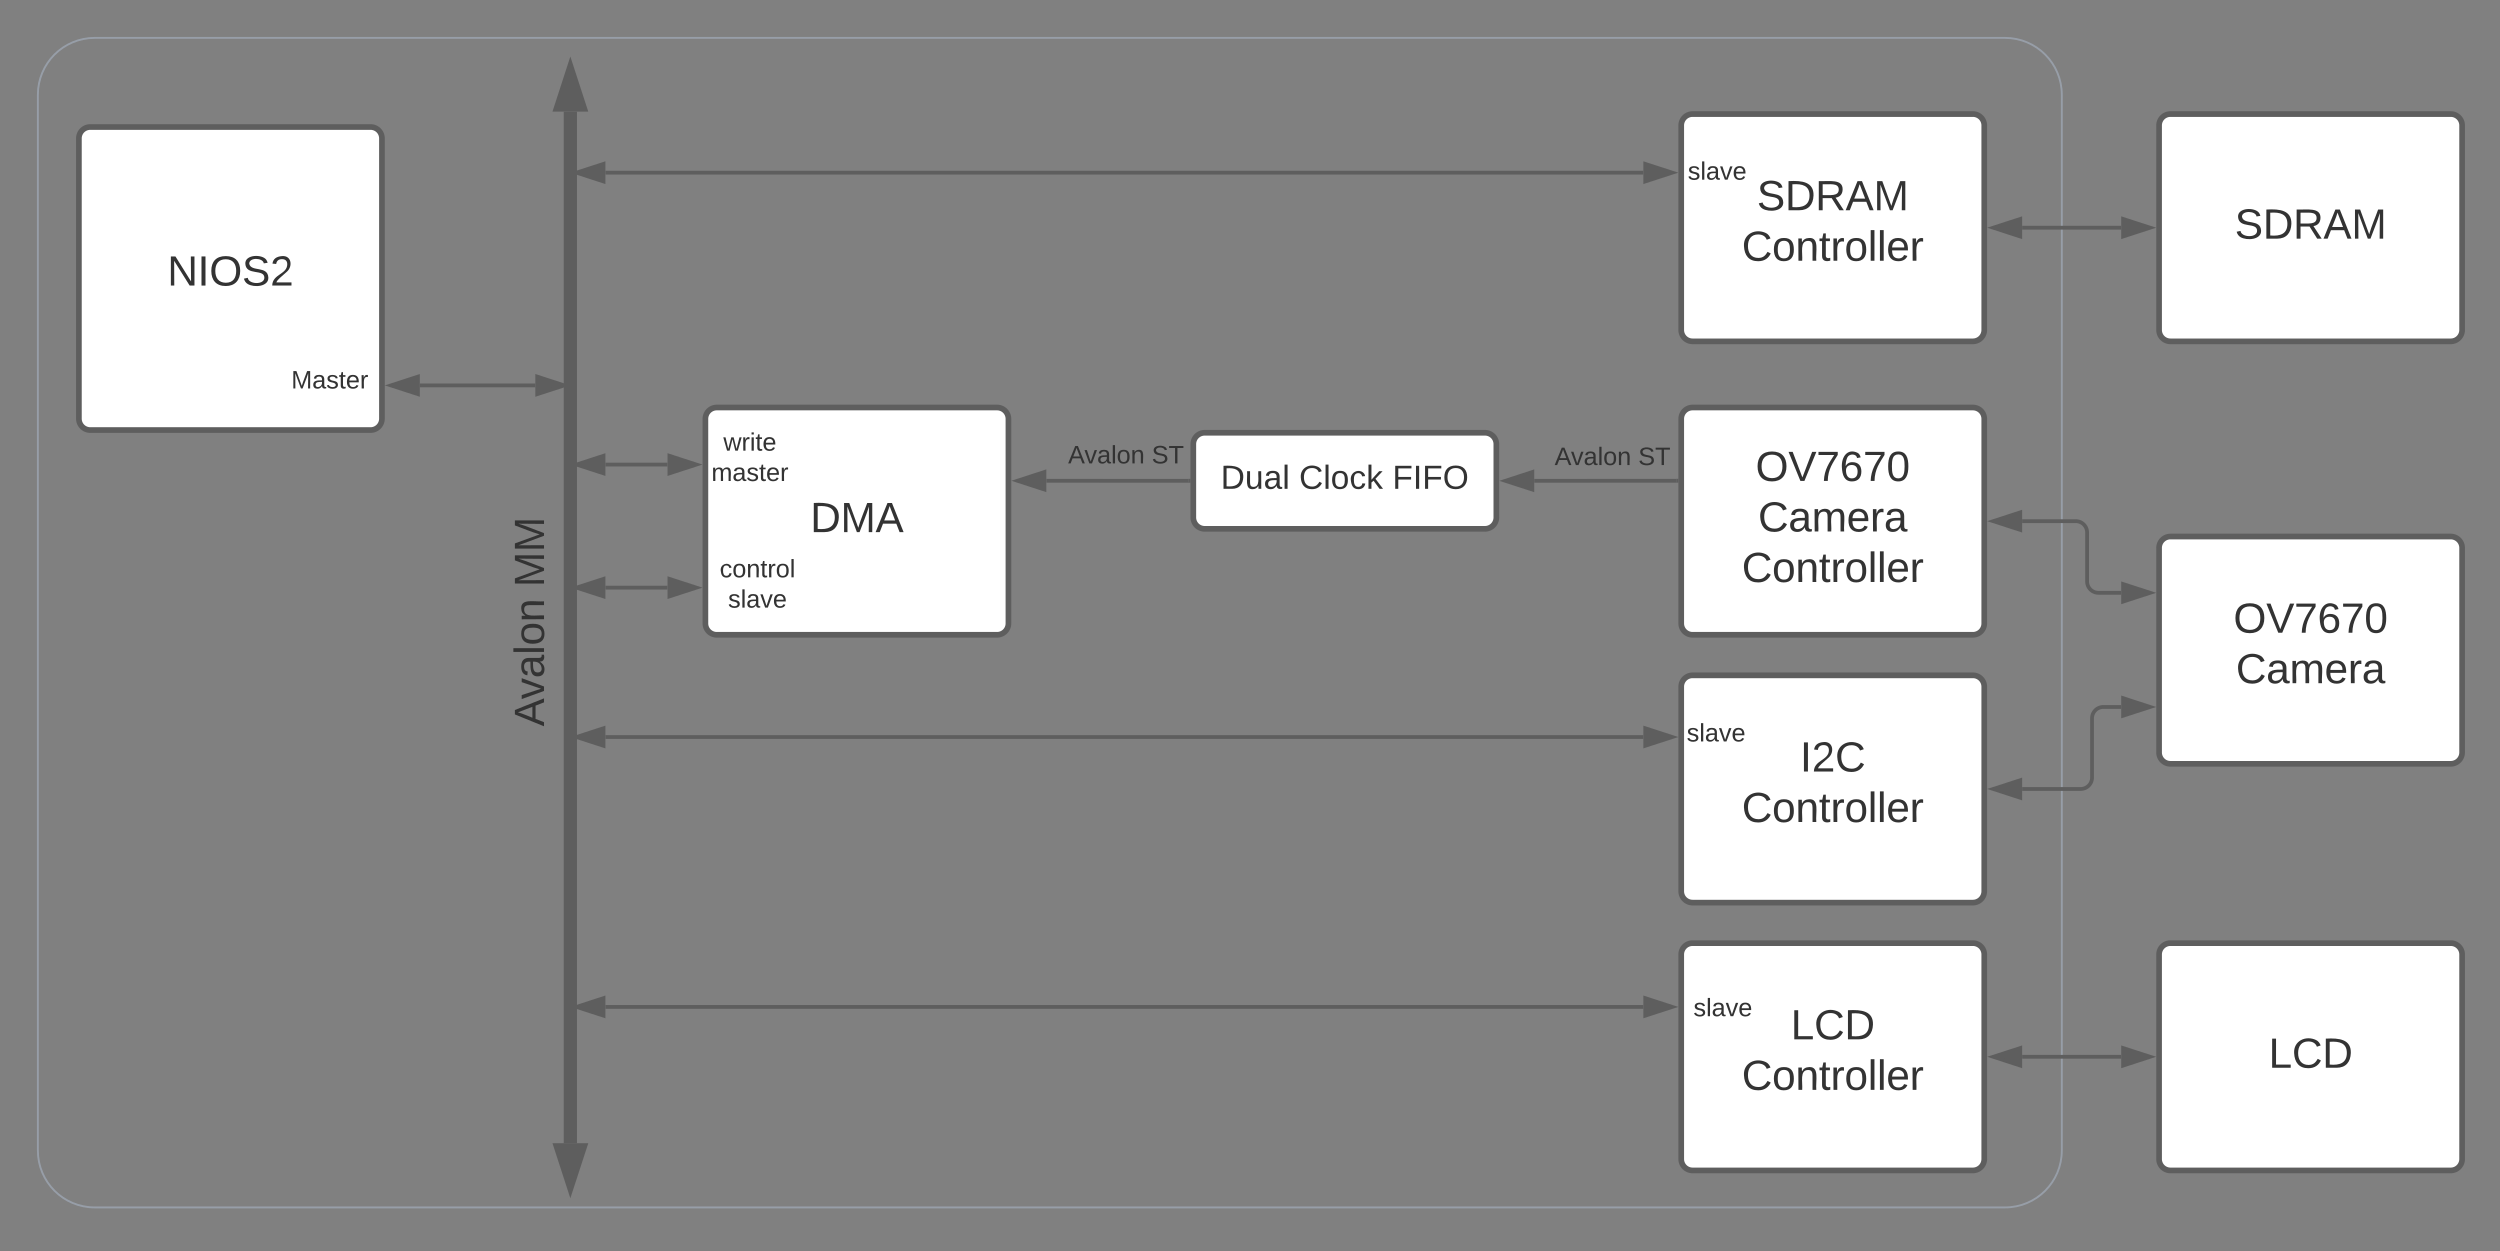 <svg xmlns="http://www.w3.org/2000/svg" xmlns:xlink="http://www.w3.org/1999/xlink" xmlns:lucid="lucid" width="1319.96" height="660.68"><rect width="100%" height="100%" fill="#808080" stroke="none"/><g transform="translate(-39.802 -369.736)" lucid:page-tab-id="0_0"><path d="M1098.4 389.74c16.58 0 30 13.43 30 30v557.5c0 16.56-13.42 30-30 30H89.8c-16.57 0-30-13.44-30-30v-557.5c0-16.57 13.43-30 30-30z" stroke="#979ea8" fill-opacity="0"/><path d="M927.46 732.3a6 6 0 0 1 6-6h148a6 6 0 0 1 6 6v108a6 6 0 0 1-6 6h-148a6 6 0 0 1-6-6z" stroke="#5e5e5e" stroke-width="3" fill="#fff"/><use xlink:href="#a" transform="matrix(1,0,0,1,939.461,738.307) translate(50.747 38.778)"/><use xlink:href="#b" transform="matrix(1,0,0,1,939.461,738.307) translate(20.006 65.444)"/><path d="M412.24 590.9a6 6 0 0 1 6-6h148a6 6 0 0 1 6 6v108a6 6 0 0 1-6 6h-148a6 6 0 0 1-6-6z" stroke="#5e5e5e" stroke-width="3" fill="#fff"/><use xlink:href="#c" transform="matrix(1,0,0,1,424.244,596.899) translate(43.37 53.778)"/><path d="M81.46 442.8a6 6 0 0 1 6-6h148a6 6 0 0 1 6 6v148a6 6 0 0 1-6 6h-148a6 6 0 0 1-6-6z" stroke="#5e5e5e" stroke-width="3" fill="#fff"/><use xlink:href="#d" transform="matrix(1,0,0,1,86.457,441.796) translate(41.698 78.715)"/><path d="M927.46 435.96a6 6 0 0 1 6-6h148a6 6 0 0 1 6 6v108a6 6 0 0 1-6 6h-148a6 6 0 0 1-6-6z" stroke="#5e5e5e" stroke-width="3" fill="#fff"/><use xlink:href="#e" transform="matrix(1,0,0,1,939.461,441.965) translate(27.969 38.778)"/><use xlink:href="#b" transform="matrix(1,0,0,1,939.461,441.965) translate(20.006 65.444)"/><path d="M907.46 460.9H359.44" stroke="#5e5e5e" stroke-width="2" fill="none"/><path d="M922.73 460.9l-14.27 4.64v-9.27zM344.18 460.9l14.26-4.63v9.27z" stroke="#5e5e5e" stroke-width="2" fill="#5e5e5e"/><path d="M359.44 758.87h548.02" stroke="#5e5e5e" stroke-width="2" fill="none"/><path d="M344.18 758.87l14.26-4.64v9.27zM922.73 758.87l-14.27 4.63v-9.27z" stroke="#5e5e5e" stroke-width="2" fill="#5e5e5e"/><path d="M340.94 428.67v544.66" stroke="#5e5e5e" stroke-width="7" fill="none"/><path d="M340.94 410.9l4.64 14.27h-9.27zM340.94 991.1l-4.63-14.27h9.28z" stroke="#5e5e5e" stroke-width="7" fill="#5e5e5e"/><path d="M261.46 573.22h60.98" stroke="#5e5e5e" stroke-width="2" fill="none"/><path d="M246.2 573.22l14.26-4.64v9.27zM337.7 573.22l-14.26 4.63v-9.27z" stroke="#5e5e5e" stroke-width="2" fill="#5e5e5e"/><path d="M1179.76 435.96a6 6 0 0 1 6-6h148a6 6 0 0 1 6 6v108a6 6 0 0 1-6 6h-148a6 6 0 0 1-6-6z" stroke="#5e5e5e" stroke-width="3" fill="#fff"/><use xlink:href="#f" transform="matrix(1,0,0,1,1191.763,441.965) translate(27.969 53.778)"/><path d="M669.85 604.23a6 6 0 0 1 6-6h148a6 6 0 0 1 6 6v38.72a6 6 0 0 1-6 6h-148a6 6 0 0 1-6-6z" stroke="#5e5e5e" stroke-width="3" fill="#fff"/><use xlink:href="#g" transform="matrix(1,0,0,1,681.853,610.228) translate(2.469 17.597)"/><use xlink:href="#h" transform="matrix(1,0,0,1,681.853,610.228) translate(43.852 17.597)"/><use xlink:href="#i" transform="matrix(1,0,0,1,681.853,610.228) translate(93.136 17.597)"/><path d="M927.46 590.9a6 6 0 0 1 6-6h148a6 6 0 0 1 6 6v108a6 6 0 0 1-6 6h-148a6 6 0 0 1-6-6z" stroke="#5e5e5e" stroke-width="3" fill="#fff"/><use xlink:href="#j" transform="matrix(1,0,0,1,939.461,596.899) translate(27.259 26.778)"/><use xlink:href="#k" transform="matrix(1,0,0,1,939.461,596.899) translate(28.586 53.444)"/><use xlink:href="#b" transform="matrix(1,0,0,1,939.461,596.899) translate(20.006 80.111)"/><path d="M1179.76 659.02a6 6 0 0 1 6-6h148a6 6 0 0 1 6 6v108a6 6 0 0 1-6 6h-148a6 6 0 0 1-6-6z" stroke="#5e5e5e" stroke-width="3" fill="#fff"/><use xlink:href="#j" transform="matrix(1,0,0,1,1191.763,665.019) translate(27.259 38.778)"/><use xlink:href="#l" transform="matrix(1,0,0,1,1191.763,665.019) translate(28.586 65.444)"/><path d="M849.85 623.6h28.8v-.02h46.32" stroke="#5e5e5e" stroke-width="2" fill="none"/><path d="M834.6 623.6l14.25-4.65v9.27z" stroke="#5e5e5e" stroke-width="2" fill="#5e5e5e"/><path d="M925.96 624.57h-1.02v-2h1.02z" stroke="#5e5e5e" stroke-width=".05" fill="#5e5e5e"/><path d="M667.35 623.6h-46.3v-.02h-28.8" stroke="#5e5e5e" stroke-width="2" fill="none"/><path d="M668.35 624.6h-1.02v-2h1.02z" stroke="#5e5e5e" stroke-width=".05" fill="#5e5e5e"/><path d="M576.98 623.57l14.26-4.64v9.27z" stroke="#5e5e5e" stroke-width="2" fill="#5e5e5e"/><path d="M1107.46 644.9h28.3a6 6 0 0 1 6 6v25.83a6 6 0 0 0 6 6h12" stroke="#5e5e5e" stroke-width="2" fill="none"/><path d="M1092.2 644.9l14.26-4.64v9.27zM1175.03 682.73l-14.27 4.64v-9.27z" stroke="#5e5e5e" stroke-width="2" fill="#5e5e5e"/><path d="M1107.46 786.3h30.9a6 6 0 0 0 6-6V749a6 6 0 0 1 6-6h9.4" stroke="#5e5e5e" stroke-width="2" fill="none"/><path d="M1092.2 786.3l14.26-4.63v9.27zM1175.03 743l-14.27 4.62v-9.27z" stroke="#5e5e5e" stroke-width="2" fill="#5e5e5e"/><path d="M916.4 750.35a6 6 0 0 1 6-6h46a6 6 0 0 1 6 6v16.67a6 6 0 0 1-6 6h-46a6 6 0 0 1-6-6z" stroke="#000" stroke-opacity="0" stroke-width="3" fill="#fff" fill-opacity="0"/><use xlink:href="#m" transform="matrix(1,0,0,1,921.385,749.353) translate(8.963 11.854)"/><path d="M297.75 818.03a6 6 0 0 1-6-6v-228a6 6 0 0 1 6-6h48a6 6 0 0 1 6 6v228a6 6 0 0 1-6 6z" stroke="#000" stroke-opacity="0" stroke-width="3" fill="#fff" fill-opacity="0"/><use xlink:href="#n" transform="matrix(6.123233995736766e-17,-1,1,6.123233995736766e-17,296.755,813.025) translate(59.753 30.278)"/><use xlink:href="#o" transform="matrix(6.123233995736766e-17,-1,1,6.123233995736766e-17,296.755,813.025) translate(133.333 30.278)"/><path d="M854.7 603.1a6 6 0 0 1 6-6h60.76a6 6 0 0 1 6 6v17.5a6 6 0 0 1-6 6H860.7a6 6 0 0 1-6-6z" stroke="#000" stroke-opacity="0" stroke-width="3" fill="#fff" fill-opacity="0"/><use xlink:href="#p" transform="matrix(1,0,0,1,859.692,602.108) translate(0.926 13.167)"/><use xlink:href="#q" transform="matrix(1,0,0,1,859.692,602.108) translate(45.074 13.167)"/><path d="M185.9 564a6 6 0 0 1 6-6h43.56a6 6 0 0 1 6 6V580a6 6 0 0 1-6 6H191.9a6 6 0 0 1-6-6z" stroke="#000" stroke-opacity="0" stroke-width="3" fill="#fff" fill-opacity="0"/><use xlink:href="#r" transform="matrix(1,0,0,1,190.903,562.99) translate(2.667 11.854)"/><path d="M412.24 592.02a6 6 0 0 1 6-6h34.08a6 6 0 0 1 6 6v41.9a6 6 0 0 1-6 6h-34.08a6 6 0 0 1-6-6z" stroke="#000" stroke-opacity="0" stroke-width="3" fill="#fff" fill-opacity="0"/><use xlink:href="#s" transform="matrix(1,0,0,1,417.244,591.019) translate(4.481 16.667)"/><use xlink:href="#t" transform="matrix(1,0,0,1,417.244,591.019) translate(-1.833 32.667)"/><path d="M359.44 615.02h32.8" stroke="#5e5e5e" stroke-width="2" fill="none"/><path d="M344.18 615.02l14.26-4.63v9.26zM407.5 615.02l-14.26 4.64v-9.27z" stroke="#5e5e5e" stroke-width="2" fill="#5e5e5e"/><path d="M359.44 680h32.8" stroke="#5e5e5e" stroke-width="2" fill="none"/><path d="M344.18 680l14.26-4.63v9.26zM407.5 680l-14.26 4.63v-9.26z" stroke="#5e5e5e" stroke-width="2" fill="#5e5e5e"/><path d="M412.24 654.95a6 6 0 0 1 6-6h42.33a6 6 0 0 1 6 6v50.1a6 6 0 0 1-6 6h-42.33a6 6 0 0 1-6-6z" stroke="#000" stroke-opacity="0" stroke-width="3" fill="#fff" fill-opacity="0"/><use xlink:href="#u" transform="matrix(1,0,0,1,417.244,653.948) translate(2.537 20.604)"/><use xlink:href="#v" transform="matrix(1,0,0,1,417.244,653.948) translate(6.963 36.604)"/><path d="M598.3 602a6 6 0 0 1 6-6h59.55a6 6 0 0 1 6 6v19.7a6 6 0 0 1-6 6H604.3a6 6 0 0 1-6-6z" stroke="#000" stroke-opacity="0" stroke-width="3" fill="#fff" fill-opacity="0"/><use xlink:href="#p" transform="matrix(1,0,0,1,603.313,600.988) translate(0.426 13.417)"/><use xlink:href="#q" transform="matrix(1,0,0,1,603.313,600.988) translate(44.574 13.417)"/><path d="M927.46 454.94a6 6 0 0 1 6-6h25.1a6 6 0 0 1 6 6v9.88a6 6 0 0 1-6 6h-25.1a6 6 0 0 1-6-6z" stroke="#000" stroke-opacity="0" stroke-width="3" fill="#fff" fill-opacity="0"/><use xlink:href="#m" transform="matrix(1,0,0,1,932.461,453.944) translate(-1.537 10.667)"/><path d="M927.46 873.7a6 6 0 0 1 6-6h148a6 6 0 0 1 6 6v108a6 6 0 0 1-6 6h-148a6 6 0 0 1-6-6z" stroke="#5e5e5e" stroke-width="3" fill="#fff"/><use xlink:href="#w" transform="matrix(1,0,0,1,939.461,879.715) translate(45.84 38.778)"/><use xlink:href="#x" transform="matrix(1,0,0,1,939.461,879.715) translate(20.006 65.444)"/><path d="M1179.76 873.7a6 6 0 0 1 6-6h148a6 6 0 0 1 6 6v108a6 6 0 0 1-6 6h-148a6 6 0 0 1-6-6z" stroke="#5e5e5e" stroke-width="3" fill="#fff"/><g><use xlink:href="#y" transform="matrix(1,0,0,1,1191.763,879.715) translate(45.84 53.778)"/></g><path d="M1107.46 927.7h52.3" stroke="#5e5e5e" stroke-width="2" fill="none"/><path d="M1092.2 927.7l14.26-4.62v9.27zM1175.03 927.7l-14.27 4.65v-9.27z" stroke="#5e5e5e" stroke-width="2" fill="#5e5e5e"/><path d="M1159.76 489.96h-52.3" stroke="#5e5e5e" stroke-width="2" fill="none"/><path d="M1175.03 489.96l-14.27 4.64v-9.27zM1092.2 489.96l14.26-4.63v9.27z" stroke="#5e5e5e" stroke-width="2" fill="#5e5e5e"/><path d="M359.44 901.37h548.02" stroke="#5e5e5e" stroke-width="2" fill="none"/><path d="M344.18 901.37l14.26-4.64V906zM922.72 901.37L908.46 906v-9.27z" stroke="#5e5e5e" stroke-width="2" fill="#5e5e5e"/><path d="M927.46 896.6a6 6 0 0 1 6-6h31.15a6 6 0 0 1 6 6v9.35a6 6 0 0 1-6 6h-31.14a6 6 0 0 1-6-6z" stroke="#000" stroke-opacity="0" stroke-width="3" fill="#fff" fill-opacity="0"/><g><use xlink:href="#m" transform="matrix(1,0,0,1,932.461,895.614) translate(1.463 10.667)"/></g><defs><path fill="#333" d="M33 0v-248h34V0H33" id="z"/><path fill="#333" d="M101-251c82-7 93 87 43 132L82-64C71-53 59-42 53-27h129V0H18c2-99 128-94 128-182 0-28-16-43-45-43s-46 15-49 41l-32-3c6-41 34-60 81-64" id="A"/><path fill="#333" d="M212-179c-10-28-35-45-73-45-59 0-87 40-87 99 0 60 29 101 89 101 43 0 62-24 78-52l27 14C228-24 195 4 139 4 59 4 22-46 18-125c-6-104 99-153 187-111 19 9 31 26 39 46" id="B"/><g id="a"><use transform="matrix(0.062,0,0,0.062,0,0)" xlink:href="#z"/><use transform="matrix(0.062,0,0,0.062,6.173,0)" xlink:href="#A"/><use transform="matrix(0.062,0,0,0.062,18.519,0)" xlink:href="#B"/></g><path fill="#333" d="M100-194c62-1 85 37 85 99 1 63-27 99-86 99S16-35 15-95c0-66 28-99 85-99zM99-20c44 1 53-31 53-75 0-43-8-75-51-75s-53 32-53 75 10 74 51 75" id="C"/><path fill="#333" d="M117-194c89-4 53 116 60 194h-32v-121c0-31-8-49-39-48C34-167 62-67 57 0H25l-1-190h30c1 10-1 24 2 32 11-22 29-35 61-36" id="D"/><path fill="#333" d="M59-47c-2 24 18 29 38 22v24C64 9 27 4 27-40v-127H5v-23h24l9-43h21v43h35v23H59v120" id="E"/><path fill="#333" d="M114-163C36-179 61-72 57 0H25l-1-190h30c1 12-1 29 2 39 6-27 23-49 58-41v29" id="F"/><path fill="#333" d="M24 0v-261h32V0H24" id="G"/><path fill="#333" d="M100-194c63 0 86 42 84 106H49c0 40 14 67 53 68 26 1 43-12 49-29l28 8c-11 28-37 45-77 45C44 4 14-33 15-96c1-61 26-98 85-98zm52 81c6-60-76-77-97-28-3 7-6 17-6 28h103" id="H"/><g id="b"><use transform="matrix(0.062,0,0,0.062,0,0)" xlink:href="#B"/><use transform="matrix(0.062,0,0,0.062,15.988,0)" xlink:href="#C"/><use transform="matrix(0.062,0,0,0.062,28.333,0)" xlink:href="#D"/><use transform="matrix(0.062,0,0,0.062,40.679,0)" xlink:href="#E"/><use transform="matrix(0.062,0,0,0.062,46.852,0)" xlink:href="#F"/><use transform="matrix(0.062,0,0,0.062,54.198,0)" xlink:href="#C"/><use transform="matrix(0.062,0,0,0.062,66.543,0)" xlink:href="#G"/><use transform="matrix(0.062,0,0,0.062,71.42,0)" xlink:href="#G"/><use transform="matrix(0.062,0,0,0.062,76.296,0)" xlink:href="#H"/><use transform="matrix(0.062,0,0,0.062,88.642,0)" xlink:href="#F"/></g><path fill="#333" d="M30-248c118-7 216 8 213 122C240-48 200 0 122 0H30v-248zM63-27c89 8 146-16 146-99s-60-101-146-95v194" id="I"/><path fill="#333" d="M240 0l2-218c-23 76-54 145-80 218h-23L58-218 59 0H30v-248h44l77 211c21-75 51-140 76-211h43V0h-30" id="J"/><path fill="#333" d="M205 0l-28-72H64L36 0H1l101-248h38L239 0h-34zm-38-99l-47-123c-12 45-31 82-46 123h93" id="K"/><g id="c"><use transform="matrix(0.062,0,0,0.062,0,0)" xlink:href="#I"/><use transform="matrix(0.062,0,0,0.062,15.988,0)" xlink:href="#J"/><use transform="matrix(0.062,0,0,0.062,34.444,0)" xlink:href="#K"/></g><path fill="#333" d="M190 0L58-211 59 0H30v-248h39L202-35l-2-213h31V0h-41" id="L"/><path fill="#333" d="M140-251c81 0 123 46 123 126C263-46 219 4 140 4 59 4 17-45 17-125s42-126 123-126zm0 227c63 0 89-41 89-101s-29-99-89-99c-61 0-89 39-89 99S79-25 140-24" id="M"/><path fill="#333" d="M185-189c-5-48-123-54-124 2 14 75 158 14 163 119 3 78-121 87-175 55-17-10-28-26-33-46l33-7c5 56 141 63 141-1 0-78-155-14-162-118-5-82 145-84 179-34 5 7 8 16 11 25" id="N"/><g id="d"><use transform="matrix(0.062,0,0,0.062,0,0)" xlink:href="#L"/><use transform="matrix(0.062,0,0,0.062,15.988,0)" xlink:href="#z"/><use transform="matrix(0.062,0,0,0.062,22.16,0)" xlink:href="#M"/><use transform="matrix(0.062,0,0,0.062,39.444,0)" xlink:href="#N"/><use transform="matrix(0.062,0,0,0.062,54.259,0)" xlink:href="#A"/></g><path fill="#333" d="M233-177c-1 41-23 64-60 70L243 0h-38l-65-103H63V0H30v-248c88 3 205-21 203 71zM63-129c60-2 137 13 137-47 0-61-80-42-137-45v92" id="O"/><g id="e"><use transform="matrix(0.062,0,0,0.062,0,0)" xlink:href="#N"/><use transform="matrix(0.062,0,0,0.062,14.815,0)" xlink:href="#I"/><use transform="matrix(0.062,0,0,0.062,30.802,0)" xlink:href="#O"/><use transform="matrix(0.062,0,0,0.062,46.79,0)" xlink:href="#K"/><use transform="matrix(0.062,0,0,0.062,61.605,0)" xlink:href="#J"/></g><g id="f"><use transform="matrix(0.062,0,0,0.062,0,0)" xlink:href="#N"/><use transform="matrix(0.062,0,0,0.062,14.815,0)" xlink:href="#I"/><use transform="matrix(0.062,0,0,0.062,30.802,0)" xlink:href="#O"/><use transform="matrix(0.062,0,0,0.062,46.79,0)" xlink:href="#K"/><use transform="matrix(0.062,0,0,0.062,61.605,0)" xlink:href="#J"/></g><path fill="#333" d="M84 4C-5 8 30-112 23-190h32v120c0 31 7 50 39 49 72-2 45-101 50-169h31l1 190h-30c-1-10 1-25-2-33-11 22-28 36-60 37" id="P"/><path fill="#333" d="M141-36C126-15 110 5 73 4 37 3 15-17 15-53c-1-64 63-63 125-63 3-35-9-54-41-54-24 1-41 7-42 31l-33-3c5-37 33-52 76-52 45 0 72 20 72 64v82c-1 20 7 32 28 27v20c-31 9-61-2-59-35zM48-53c0 20 12 33 32 33 41-3 63-29 60-74-43 2-92-5-92 41" id="Q"/><g id="g"><use transform="matrix(0.049,0,0,0.049,0,0)" xlink:href="#I"/><use transform="matrix(0.049,0,0,0.049,12.79,0)" xlink:href="#P"/><use transform="matrix(0.049,0,0,0.049,22.667,0)" xlink:href="#Q"/><use transform="matrix(0.049,0,0,0.049,32.543,0)" xlink:href="#G"/></g><path fill="#333" d="M96-169c-40 0-48 33-48 73s9 75 48 75c24 0 41-14 43-38l32 2c-6 37-31 61-74 61-59 0-76-41-82-99-10-93 101-131 147-64 4 7 5 14 7 22l-32 3c-4-21-16-35-41-35" id="R"/><path fill="#333" d="M143 0L79-87 56-68V0H24v-261h32v163l83-92h37l-77 82L181 0h-38" id="S"/><g id="h"><use transform="matrix(0.049,0,0,0.049,0,0)" xlink:href="#B"/><use transform="matrix(0.049,0,0,0.049,12.79,0)" xlink:href="#G"/><use transform="matrix(0.049,0,0,0.049,16.691,0)" xlink:href="#C"/><use transform="matrix(0.049,0,0,0.049,26.568,0)" xlink:href="#R"/><use transform="matrix(0.049,0,0,0.049,35.457,0)" xlink:href="#S"/></g><path fill="#333" d="M63-220v92h138v28H63V0H30v-248h175v28H63" id="T"/><g id="i"><use transform="matrix(0.049,0,0,0.049,0,0)" xlink:href="#T"/><use transform="matrix(0.049,0,0,0.049,10.815,0)" xlink:href="#z"/><use transform="matrix(0.049,0,0,0.049,15.753,0)" xlink:href="#T"/><use transform="matrix(0.049,0,0,0.049,26.568,0)" xlink:href="#M"/></g><path fill="#333" d="M137 0h-34L2-248h35l83 218 83-218h36" id="U"/><path fill="#333" d="M64 0c3-98 48-159 88-221H18v-27h164v26C143-157 98-101 97 0H64" id="V"/><path fill="#333" d="M110-160c48 1 74 30 74 79 0 53-28 85-80 85-65 0-83-55-86-122-5-90 50-162 133-122 14 7 22 21 27 39l-31 6c-5-40-67-38-82-6-9 19-15 44-15 74 11-20 30-34 60-33zm-7 138c34 0 49-23 49-58s-16-56-50-56c-29 0-50 16-49 49 1 36 15 65 50 65" id="W"/><path fill="#333" d="M101-251c68 0 85 55 85 127S166 4 100 4C33 4 14-52 14-124c0-73 17-127 87-127zm-1 229c47 0 54-49 54-102s-4-102-53-102c-51 0-55 48-55 102 0 53 5 102 54 102" id="X"/><g id="j"><use transform="matrix(0.062,0,0,0.062,0,0)" xlink:href="#M"/><use transform="matrix(0.062,0,0,0.062,17.284,0)" xlink:href="#U"/><use transform="matrix(0.062,0,0,0.062,32.099,0)" xlink:href="#V"/><use transform="matrix(0.062,0,0,0.062,44.444,0)" xlink:href="#W"/><use transform="matrix(0.062,0,0,0.062,56.79,0)" xlink:href="#V"/><use transform="matrix(0.062,0,0,0.062,69.136,0)" xlink:href="#X"/></g><path fill="#333" d="M210-169c-67 3-38 105-44 169h-31v-121c0-29-5-50-35-48C34-165 62-65 56 0H25l-1-190h30c1 10-1 24 2 32 10-44 99-50 107 0 11-21 27-35 58-36 85-2 47 119 55 194h-31v-121c0-29-5-49-35-48" id="Y"/><g id="k"><use transform="matrix(0.062,0,0,0.062,0,0)" xlink:href="#B"/><use transform="matrix(0.062,0,0,0.062,15.988,0)" xlink:href="#Q"/><use transform="matrix(0.062,0,0,0.062,28.333,0)" xlink:href="#Y"/><use transform="matrix(0.062,0,0,0.062,46.79,0)" xlink:href="#H"/><use transform="matrix(0.062,0,0,0.062,59.136,0)" xlink:href="#F"/><use transform="matrix(0.062,0,0,0.062,66.481,0)" xlink:href="#Q"/></g><g id="l"><use transform="matrix(0.062,0,0,0.062,0,0)" xlink:href="#B"/><use transform="matrix(0.062,0,0,0.062,15.988,0)" xlink:href="#Q"/><use transform="matrix(0.062,0,0,0.062,28.333,0)" xlink:href="#Y"/><use transform="matrix(0.062,0,0,0.062,46.79,0)" xlink:href="#H"/><use transform="matrix(0.062,0,0,0.062,59.136,0)" xlink:href="#F"/><use transform="matrix(0.062,0,0,0.062,66.481,0)" xlink:href="#Q"/></g><path fill="#333" d="M135-143c-3-34-86-38-87 0 15 53 115 12 119 90S17 21 10-45l28-5c4 36 97 45 98 0-10-56-113-15-118-90-4-57 82-63 122-42 12 7 21 19 24 35" id="Z"/><path fill="#333" d="M108 0H70L1-190h34L89-25l56-165h34" id="aa"/><g id="m"><use transform="matrix(0.037,0,0,0.037,0,0)" xlink:href="#Z"/><use transform="matrix(0.037,0,0,0.037,6.667,0)" xlink:href="#G"/><use transform="matrix(0.037,0,0,0.037,9.593,0)" xlink:href="#Q"/><use transform="matrix(0.037,0,0,0.037,17,0)" xlink:href="#aa"/><use transform="matrix(0.037,0,0,0.037,23.667,0)" xlink:href="#H"/></g><g id="n"><use transform="matrix(0.062,0,0,0.062,0,0)" xlink:href="#K"/><use transform="matrix(0.062,0,0,0.062,14.383,0)" xlink:href="#aa"/><use transform="matrix(0.062,0,0,0.062,25.494,0)" xlink:href="#Q"/><use transform="matrix(0.062,0,0,0.062,37.84,0)" xlink:href="#G"/><use transform="matrix(0.062,0,0,0.062,42.716,0)" xlink:href="#C"/><use transform="matrix(0.062,0,0,0.062,55.062,0)" xlink:href="#D"/></g><g id="o"><use transform="matrix(0.062,0,0,0.062,0,0)" xlink:href="#J"/><use transform="matrix(0.062,0,0,0.062,18.457,0)" xlink:href="#J"/></g><g id="p"><use transform="matrix(0.037,0,0,0.037,0,0)" xlink:href="#K"/><use transform="matrix(0.037,0,0,0.037,8.63,0)" xlink:href="#aa"/><use transform="matrix(0.037,0,0,0.037,15.296,0)" xlink:href="#Q"/><use transform="matrix(0.037,0,0,0.037,22.704,0)" xlink:href="#G"/><use transform="matrix(0.037,0,0,0.037,25.63,0)" xlink:href="#C"/><use transform="matrix(0.037,0,0,0.037,33.037,0)" xlink:href="#D"/></g><path fill="#333" d="M127-220V0H93v-220H8v-28h204v28h-85" id="ab"/><g id="q"><use transform="matrix(0.037,0,0,0.037,0,0)" xlink:href="#N"/><use transform="matrix(0.037,0,0,0.037,8.889,0)" xlink:href="#ab"/></g><g id="r"><use transform="matrix(0.037,0,0,0.037,0,0)" xlink:href="#J"/><use transform="matrix(0.037,0,0,0.037,11.074,0)" xlink:href="#Q"/><use transform="matrix(0.037,0,0,0.037,18.481,0)" xlink:href="#Z"/><use transform="matrix(0.037,0,0,0.037,25.148,0)" xlink:href="#E"/><use transform="matrix(0.037,0,0,0.037,28.852,0)" xlink:href="#H"/><use transform="matrix(0.037,0,0,0.037,36.259,0)" xlink:href="#F"/></g><path fill="#333" d="M206 0h-36l-40-164L89 0H53L-1-190h32L70-26l43-164h34l41 164 42-164h31" id="ac"/><path fill="#333" d="M24-231v-30h32v30H24zM24 0v-190h32V0H24" id="ad"/><g id="s"><use transform="matrix(0.037,0,0,0.037,0,0)" xlink:href="#ac"/><use transform="matrix(0.037,0,0,0.037,9.593,0)" xlink:href="#F"/><use transform="matrix(0.037,0,0,0.037,14,0)" xlink:href="#ad"/><use transform="matrix(0.037,0,0,0.037,16.926,0)" xlink:href="#E"/><use transform="matrix(0.037,0,0,0.037,20.63,0)" xlink:href="#H"/></g><g id="t"><use transform="matrix(0.037,0,0,0.037,0,0)" xlink:href="#Y"/><use transform="matrix(0.037,0,0,0.037,11.074,0)" xlink:href="#Q"/><use transform="matrix(0.037,0,0,0.037,18.481,0)" xlink:href="#Z"/><use transform="matrix(0.037,0,0,0.037,25.148,0)" xlink:href="#E"/><use transform="matrix(0.037,0,0,0.037,28.852,0)" xlink:href="#H"/><use transform="matrix(0.037,0,0,0.037,36.259,0)" xlink:href="#F"/></g><g id="u"><use transform="matrix(0.037,0,0,0.037,0,0)" xlink:href="#R"/><use transform="matrix(0.037,0,0,0.037,6.667,0)" xlink:href="#C"/><use transform="matrix(0.037,0,0,0.037,14.074,0)" xlink:href="#D"/><use transform="matrix(0.037,0,0,0.037,21.481,0)" xlink:href="#E"/><use transform="matrix(0.037,0,0,0.037,25.185,0)" xlink:href="#F"/><use transform="matrix(0.037,0,0,0.037,29.593,0)" xlink:href="#C"/><use transform="matrix(0.037,0,0,0.037,37,0)" xlink:href="#G"/></g><g id="v"><use transform="matrix(0.037,0,0,0.037,0,0)" xlink:href="#Z"/><use transform="matrix(0.037,0,0,0.037,6.667,0)" xlink:href="#G"/><use transform="matrix(0.037,0,0,0.037,9.593,0)" xlink:href="#Q"/><use transform="matrix(0.037,0,0,0.037,17,0)" xlink:href="#aa"/><use transform="matrix(0.037,0,0,0.037,23.667,0)" xlink:href="#H"/></g><path fill="#333" d="M30 0v-248h33v221h125V0H30" id="ae"/><g id="w"><use transform="matrix(0.062,0,0,0.062,0,0)" xlink:href="#ae"/><use transform="matrix(0.062,0,0,0.062,12.346,0)" xlink:href="#B"/><use transform="matrix(0.062,0,0,0.062,28.333,0)" xlink:href="#I"/></g><g id="x"><use transform="matrix(0.062,0,0,0.062,0,0)" xlink:href="#B"/><use transform="matrix(0.062,0,0,0.062,15.988,0)" xlink:href="#C"/><use transform="matrix(0.062,0,0,0.062,28.333,0)" xlink:href="#D"/><use transform="matrix(0.062,0,0,0.062,40.679,0)" xlink:href="#E"/><use transform="matrix(0.062,0,0,0.062,46.852,0)" xlink:href="#F"/><use transform="matrix(0.062,0,0,0.062,54.198,0)" xlink:href="#C"/><use transform="matrix(0.062,0,0,0.062,66.543,0)" xlink:href="#G"/><use transform="matrix(0.062,0,0,0.062,71.42,0)" xlink:href="#G"/><use transform="matrix(0.062,0,0,0.062,76.296,0)" xlink:href="#H"/><use transform="matrix(0.062,0,0,0.062,88.642,0)" xlink:href="#F"/></g><g id="y"><use transform="matrix(0.062,0,0,0.062,0,0)" xlink:href="#ae"/><use transform="matrix(0.062,0,0,0.062,12.346,0)" xlink:href="#B"/><use transform="matrix(0.062,0,0,0.062,28.333,0)" xlink:href="#I"/></g></defs></g></svg>